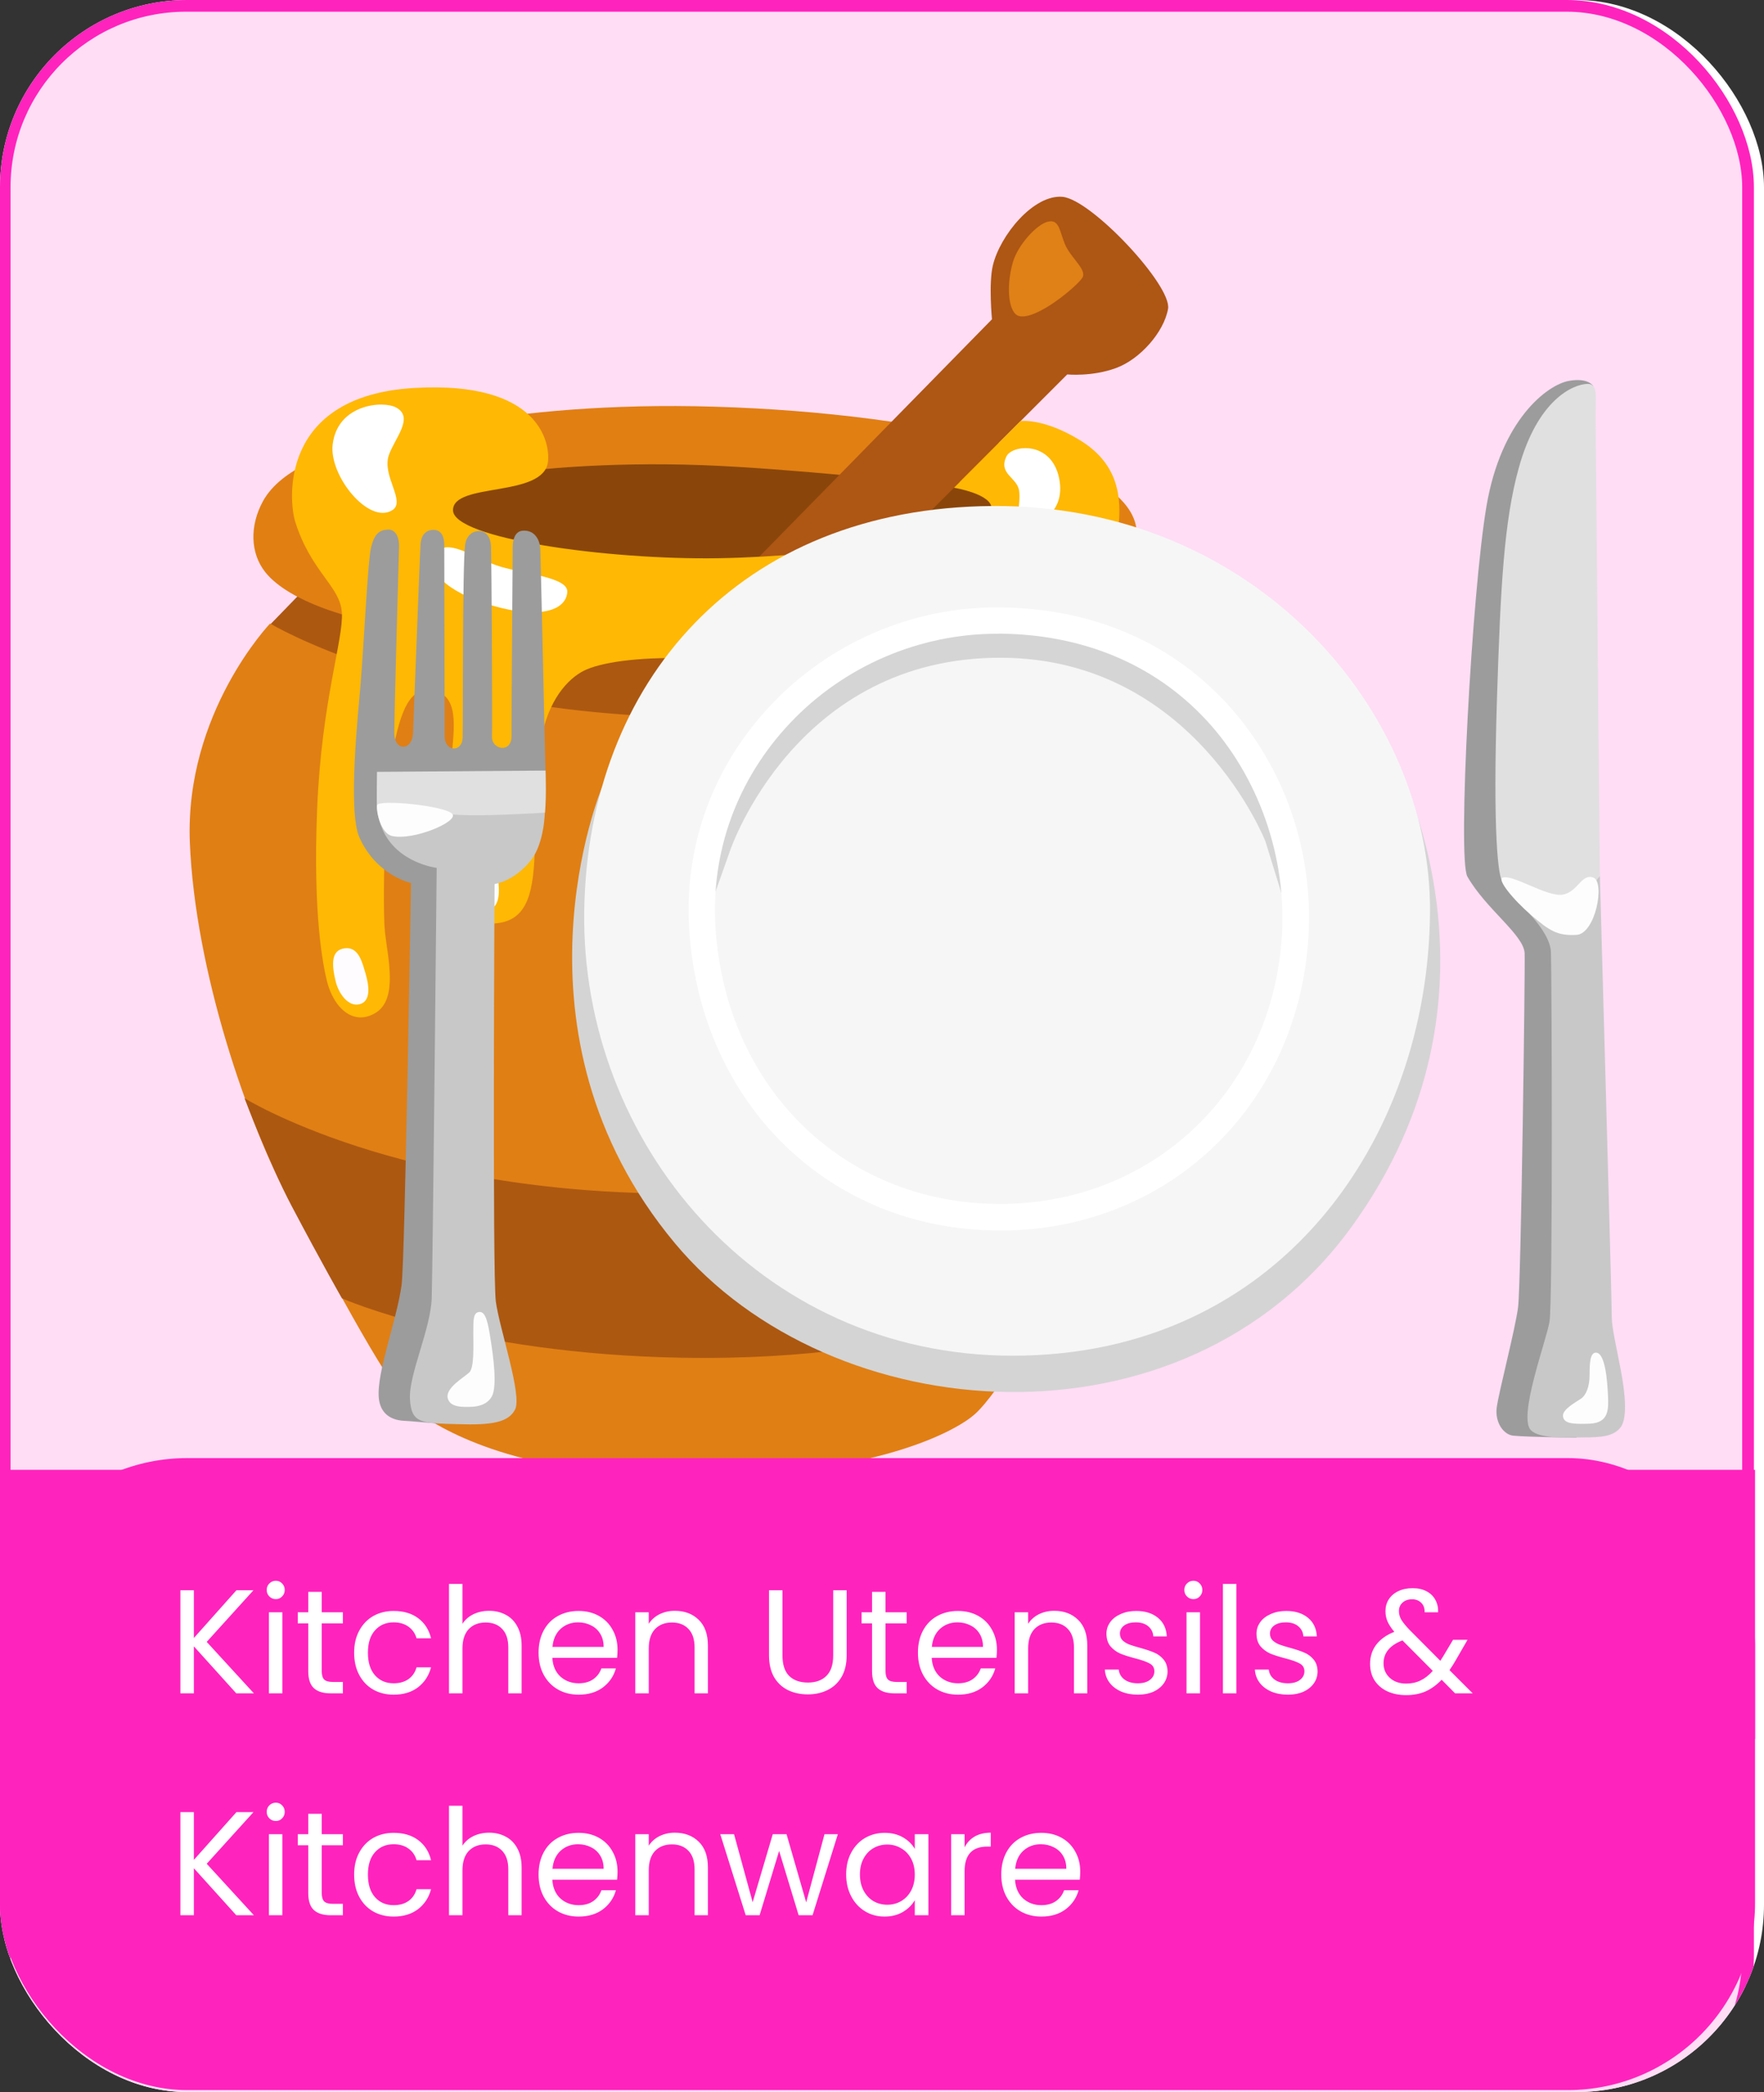 <svg width="167" height="198" viewBox="0 0 167 198" fill="none" xmlns="http://www.w3.org/2000/svg">
<rect x="0" y="0" width="167" height="198" fill="#333333" stroke="none"/>
<g clip-path="url(#clip0_3804_339)">
<rect width="167" height="198" rx="17.72" fill="white"/>
<rect x="0.444" y="0.554" width="165.046" height="201.6" rx="17.169" fill="#FFDDF5" stroke="#FF23BD" stroke-width="1.108"/>
<path d="M29.32 55.252L25.369 59.323L49.929 82.332C49.929 82.332 106.014 69.512 106.014 69.028C106.014 68.545 106.256 59.918 106.256 59.918C106.256 59.918 105.51 58.93 105.017 58.406C104.523 57.882 101.902 55.544 101.902 55.544L29.32 55.252Z" fill="#AC5811"/>
<path d="M40.565 44.578L41.946 52.591L84.486 57.096L99.25 46.584L73.229 41.827L40.565 44.578Z" fill="#8A460A"/>
<path d="M33.916 58.558C33.916 58.558 27.497 57.157 25.108 54.144C23.697 52.36 23.616 49.78 24.896 47.432C26.65 44.237 31.558 42.735 33.755 42.282C35.952 41.828 47.461 37.888 67.688 38.492C87.915 39.097 107.991 43.572 107.608 50.687C107.225 57.802 98.971 57.731 98.971 57.731L97.761 45.537L86.756 45.658C86.756 45.658 74.733 44.338 66.559 44.025C57.015 43.672 50.112 44.549 50.112 44.549L36.779 46.898L33.916 58.558Z" fill="#E17F13"/>
<path d="M71.185 53.397C71.487 53.095 93.911 30.218 93.911 30.218C93.911 30.218 93.588 26.842 93.991 25.138C94.677 22.256 97.851 18.396 100.582 18.628C103.314 18.86 110.963 27.033 110.58 29.23C110.197 31.427 107.929 34.007 105.652 34.834C103.384 35.67 101.036 35.438 101.036 35.438L82.089 54.385L71.185 53.397Z" fill="#AE5614"/>
<path d="M96.489 29.916C98.172 30.309 102.022 27.034 102.475 26.278C102.929 25.522 101.336 24.383 100.812 23.093C100.288 21.803 100.278 20.745 99.22 20.977C98.162 21.208 96.348 23.194 95.884 24.837C95.199 27.265 95.501 29.694 96.489 29.916Z" fill="#DF8116"/>
<path d="M25.571 59.011C25.571 59.011 17.488 67.467 17.972 79.712C18.466 91.957 23.485 106.419 27.526 113.887C31.567 121.355 37.201 132.138 39.408 133.61C41.615 135.081 48.166 139.465 63.535 139.737C81.696 140.06 90.192 135.696 92.268 133.861C94.354 132.027 99.544 124.186 104.321 111.931C109.098 99.677 112.525 89.024 112.404 77.636C112.283 66.247 106.226 59.938 106.226 59.938C106.226 59.938 90.907 68.535 65.067 67.92C39.227 67.305 25.571 59.011 25.571 59.011Z" fill="#E07F14"/>
<path d="M64.539 128.5C88.424 128.923 99.903 122.12 99.903 122.12C99.903 122.12 102.272 116.96 103.693 113.574C105.164 110.037 107.119 104.494 107.119 104.494C107.119 104.494 97.837 112.818 64.499 112.959C37.772 113.07 23.148 103.939 23.148 103.939C23.148 103.939 25.547 110.228 27.603 114.128C30.506 119.631 32.37 122.876 32.37 122.876C32.37 122.876 44.202 128.147 64.539 128.5Z" fill="#AC5811"/>
<path d="M51.877 43.713C52.088 41.969 51.141 36.023 39.219 36.718C26.379 37.464 27.336 47.462 27.951 49.387C29.453 54.144 32.204 55.474 32.365 57.973C32.537 60.472 30.451 66.308 30.027 76.487C29.604 86.666 30.602 91.412 30.944 92.823C31.589 95.464 33.524 97.157 35.611 95.827C37.697 94.496 36.699 90.576 36.447 88.238C36.195 85.9 36.397 75.297 37.153 71.296C37.898 67.295 38.815 64.725 41.234 65.401C43.653 66.076 42.877 69.482 42.706 72.314C42.534 75.146 42.454 80.568 42.786 83.239C43.119 85.91 44.52 87.532 46.767 87.401C49.78 87.23 50.456 84.821 50.617 80.82C50.788 76.819 50.536 74.068 51.202 70.147C51.867 66.227 53.782 64.232 55.283 63.476C56.785 62.73 60.201 62.145 65.371 62.307C70.541 62.468 74.623 62.811 76.205 65.058C77.787 67.305 78.291 72.728 81.204 74.894C84.127 77.061 87.453 74.894 88.541 77.232C89.629 79.571 90.294 85.073 90.375 91.493C90.456 97.913 89.71 106.247 89.206 109.835C88.702 113.423 87.473 118.502 89.125 121.092C90.405 123.088 93.207 122.675 94.457 120.175C95.707 117.676 96.462 112.173 97.037 105.834C97.621 99.495 97.873 79.49 98.125 77.071C98.377 74.652 100.161 69.2 102.711 61.228C105.482 52.551 108.637 45.557 102.197 41.636C98.76 39.54 96.614 39.853 96.614 39.853L90.315 46.162C90.315 46.162 93.903 46.746 93.872 48.127C93.832 50.525 78.533 52.662 68.022 52.833C57.51 53.005 42.887 50.959 42.887 48.288C42.887 45.617 51.453 47.129 51.877 43.713Z" fill="#FFB803"/>
<path d="M95.278 43.199C94.492 44.852 96.266 45.174 96.478 46.414C96.679 47.654 95.984 49.589 96.81 49.79C97.636 49.992 101.013 48.843 100.267 45.255C99.521 41.667 95.792 42.1 95.278 43.199ZM80.564 63.133C79.526 63.385 79.566 66.58 81.018 69.483C82.62 72.698 85.26 72.738 85.875 71.67C86.49 70.601 84.807 69.483 83.688 67.507C82.046 64.575 81.592 62.892 80.564 63.133ZM41.139 52.501C40.332 53.841 42.045 55.998 46.621 57.318C51.197 58.639 53.585 57.732 53.706 56.038C53.807 54.658 49.876 54.345 47.447 53.65C45.008 52.955 42.247 50.647 41.139 52.501ZM37.51 38.573C36.271 37.888 31.947 38.24 31.494 42.07C31.141 45.033 34.92 49.679 37.138 48.288C38.458 47.462 36.15 45.074 36.805 43.098C37.339 41.516 39.244 39.52 37.51 38.573Z" fill="white"/>
<path d="M44.678 80.055C43.378 80.287 43.549 82.978 43.841 83.955C44.133 84.933 44.758 86.505 46.29 86.112C47.459 85.81 47.308 83.885 47.056 82.756C46.794 81.617 46.129 79.793 44.678 80.055ZM32.634 89.75C31.344 89.921 31.385 91.232 31.768 92.844C32.04 94.003 32.957 95.333 34.055 95.041C35.154 94.749 34.932 93.247 34.61 92.149C34.317 91.191 33.985 89.569 32.634 89.75Z" fill="#FFFCFF"/>
<path d="M91.246 113.704C89.876 113.775 89.977 115.518 89.926 117.242C89.876 118.965 89.846 120.225 91.095 120.225C92.355 120.225 92.294 117.937 92.325 116.879C92.355 115.821 92.708 113.634 91.246 113.704Z" fill="white"/>
<path d="M150.819 36.53C150.819 36.53 150.379 35.72 148.529 36.05C146.489 36.41 142.119 39.72 140.729 47.89C139.339 56.06 137.969 81.31 138.919 82.96C140.669 86.03 144.259 88.48 144.339 90.21C144.399 91.51 143.999 121.57 143.719 123.72C143.439 125.86 141.899 131.71 141.699 133.2C141.509 134.66 142.369 135.8 143.279 135.88C144.769 136.02 149.249 136.06 149.249 136.06L150.819 36.53ZM51.639 72.95C51.639 72.95 51.189 52.86 51.149 51.92C51.109 51.15 50.649 50.12 49.459 50.23C48.769 50.3 48.539 51.05 48.539 51.76C48.539 52.99 48.409 68.49 48.429 69.65C48.449 71.33 46.539 70.96 46.579 69.73C46.619 68.5 46.539 52.71 46.479 51.64C46.429 50.83 46.019 50.26 45.349 50.26C44.689 50.26 44.139 50.73 44.029 51.6C43.779 53.45 43.839 68.72 43.799 69.84C43.749 71.22 42.099 71.17 42.099 69.69C42.099 68.21 42.059 52.78 42.059 51.55C42.059 50.9 41.849 50.11 40.969 50.15C40.119 50.19 39.859 50.91 39.819 51.45C39.739 52.6 39.149 68.42 39.099 69.45C38.999 71.07 37.329 71.13 37.329 69.37C37.329 67.6 37.739 52.96 37.779 51.73C37.809 50.96 37.509 50.08 36.709 50.12C35.909 50.16 35.449 50.54 35.139 51.77C34.819 53.06 34.479 60.54 34.129 64.86C33.949 67.12 32.889 76.74 34.029 79.27C35.679 82.91 38.909 83.57 38.909 83.57C38.909 83.57 38.339 119.27 38.019 121.61C37.559 124.99 35.659 129.81 35.859 132.27C35.969 133.63 36.829 134.4 38.249 134.47C39.669 134.54 42.509 134.91 43.309 134.69C43.659 134.6 43.799 112.5 43.799 112.5L44.149 77.78L51.639 72.95Z" fill="#9C9C9C"/>
<path d="M36.121 75.029L51.581 76.879C51.581 76.879 51.541 79.789 50.271 81.409C48.671 83.439 46.821 83.669 46.821 83.669C46.821 83.669 46.611 120.599 46.941 123.179C47.281 125.749 49.461 132.059 48.761 133.409C48.141 134.599 46.631 134.899 43.361 134.789C39.921 134.679 38.941 134.759 38.811 132.429C38.681 130.099 40.771 125.819 40.871 122.849C40.971 119.879 41.341 82.139 41.341 82.139C41.341 82.139 37.601 81.699 36.211 78.499C35.141 75.999 36.121 75.029 36.121 75.029ZM148.421 86.199L143.391 85.109C143.391 85.109 146.771 87.949 146.831 90.139C146.901 92.329 147.021 123.249 146.691 125.109C146.361 126.969 143.711 134.069 144.921 135.349C145.751 136.219 148.481 136.039 150.001 136.039C151.521 136.039 152.781 135.969 153.451 135.049C154.111 134.119 153.811 131.639 153.461 129.779C153.061 127.619 152.591 125.669 152.591 124.719C152.591 122.999 151.461 82.899 151.461 82.899L148.421 86.199Z" fill="#C8C8C8"/>
<path d="M150.29 36.331C148.9 36.371 145.56 37.841 143.78 44.301C142.39 49.341 142.06 55.391 141.72 66.121C141.31 79.031 141.85 83.091 142.25 83.421C142.65 83.751 148.88 86.341 148.88 86.341L151.46 82.891C151.46 82.891 151.06 41.071 151.06 39.351C151.06 37.631 151.31 36.301 150.29 36.331ZM35.69 73.051C35.69 73.051 35.65 76.031 35.69 76.311C35.73 76.591 42.03 77.121 44.51 77.161C46.99 77.201 51.6 76.911 51.6 76.911C51.6 76.911 51.68 75.911 51.68 74.761C51.68 73.761 51.65 72.931 51.65 72.931L35.69 73.051Z" fill="#E0E0E0"/>
<path d="M37.109 79.121C39.109 79.591 43.459 77.751 42.819 77.031C42.129 76.251 35.769 75.621 35.689 76.221C35.609 76.811 36.049 78.871 37.109 79.121ZM46.569 132.151C47.089 131.191 46.689 128.301 46.449 126.781C46.209 125.261 45.999 124.081 45.349 124.171C44.809 124.251 44.809 124.851 44.809 126.121C44.809 127.381 44.909 129.431 44.429 129.891C43.949 130.351 42.199 131.331 42.379 132.281C42.559 133.221 43.799 133.181 44.709 133.141C45.279 133.111 46.149 132.931 46.569 132.151ZM151.119 128.021C150.529 127.981 150.489 129.021 150.489 130.131C150.489 131.231 150.159 132.051 149.669 132.381C149.179 132.711 147.889 133.401 147.969 134.041C148.049 134.671 148.689 134.821 150.509 134.741C152.329 134.661 152.289 133.371 152.229 132.061C152.169 130.751 151.979 128.081 151.119 128.021ZM142.239 83.071C141.749 83.281 143.249 85.141 144.949 86.601C146.709 88.111 147.449 88.581 149.249 88.481C151.049 88.381 151.969 83.491 150.849 83.061C149.719 82.631 149.399 84.421 147.939 84.671C146.489 84.931 143.139 82.681 142.239 83.071Z" fill="#FDFDFD"/>
<path d="M56.991 74.519L132.061 72.019C132.061 72.019 144.091 94.04 127.861 116.24C112.011 137.93 78.701 135.43 63.881 117.65C47.271 97.71 56.991 74.519 56.991 74.519Z" fill="#D4D4D4"/>
<path d="M93.95 47.89C69.99 48.06 55.66 64.5 55.31 86.18C54.96 108.04 71.74 128.31 95.87 128.31C121.05 128.31 135.21 107.86 135.38 86.35C135.54 67.28 118.77 47.71 93.95 47.89Z" fill="#F6F6F6"/>
<path d="M66.867 86.841L69.117 80.51C69.117 80.51 75.287 62.151 94.837 62.251C113.057 62.35 119.807 79.65 119.807 79.65L121.877 86.361L122.977 82.581L120.377 73.561L111.577 63.331L96.747 58.73L84.367 60.471L74.237 66.9L67.487 77.341L66.867 86.841Z" fill="#D5D5D5"/>
<path d="M94.66 116.46C78.65 116.46 66.34 104.6 65.25 88.01C64.73 80.1 67.48 72.53 73 66.71C78.61 60.77 86.49 57.4 94.66 57.49C103.25 57.57 110.63 60.67 116.02 66.45C121.52 72.35 124.38 80.47 123.87 88.71C122.9 104.45 110.92 116.11 95.38 116.46C95.13 116.45 94.89 116.46 94.66 116.46ZM94.39 59.98C87.02 59.98 79.89 63.05 74.81 68.42C69.78 73.74 67.27 80.64 67.74 87.84C68.75 103.29 80.32 114.26 95.31 113.94C109.52 113.63 120.47 102.95 121.36 88.54C121.82 81.09 119.13 73.46 114.18 68.13C109.27 62.86 102.51 60.04 94.63 59.97C94.55 59.98 94.47 59.98 94.39 59.98Z" fill="white"/>
<rect y="138" width="166.154" height="59.815" rx="17.723" fill="#FF23BD"/>
<rect y="139.108" width="166.154" height="25.477" fill="#FF23BD"/>
<path d="M22.37 160.266L18.352 155.814V160.266H17.078V150.508H18.352V155.03L22.384 150.508H23.994L19.57 155.394L24.036 160.266H22.37ZM26.117 151.348C25.874 151.348 25.669 151.264 25.501 151.096C25.333 150.928 25.249 150.723 25.249 150.48C25.249 150.238 25.333 150.032 25.501 149.864C25.669 149.696 25.874 149.612 26.117 149.612C26.35 149.612 26.546 149.696 26.705 149.864C26.873 150.032 26.957 150.238 26.957 150.48C26.957 150.723 26.873 150.928 26.705 151.096C26.546 151.264 26.35 151.348 26.117 151.348ZM26.733 152.594V160.266H25.459V152.594H26.733ZM30.458 153.644V158.166C30.458 158.54 30.538 158.806 30.696 158.964C30.855 159.114 31.13 159.188 31.522 159.188H32.46V160.266H31.312C30.603 160.266 30.071 160.103 29.716 159.776C29.361 159.45 29.184 158.913 29.184 158.166V153.644H28.19V152.594H29.184V150.662H30.458V152.594H32.46V153.644H30.458ZM33.528 156.416C33.528 155.623 33.686 154.932 34.004 154.344C34.321 153.747 34.76 153.285 35.32 152.958C35.889 152.632 36.538 152.468 37.266 152.468C38.208 152.468 38.983 152.697 39.59 153.154C40.206 153.612 40.612 154.246 40.808 155.058H39.436C39.305 154.592 39.048 154.223 38.666 153.952C38.292 153.682 37.826 153.546 37.266 153.546C36.538 153.546 35.95 153.798 35.502 154.302C35.054 154.797 34.83 155.502 34.83 156.416C34.83 157.34 35.054 158.054 35.502 158.558C35.95 159.062 36.538 159.314 37.266 159.314C37.826 159.314 38.292 159.184 38.666 158.922C39.039 158.661 39.296 158.288 39.436 157.802H40.808C40.602 158.586 40.192 159.216 39.576 159.692C38.96 160.159 38.19 160.392 37.266 160.392C36.538 160.392 35.889 160.229 35.32 159.902C34.76 159.576 34.321 159.114 34.004 158.516C33.686 157.919 33.528 157.219 33.528 156.416ZM46.316 152.454C46.894 152.454 47.417 152.58 47.884 152.832C48.35 153.075 48.714 153.444 48.976 153.938C49.246 154.433 49.382 155.035 49.382 155.744V160.266H48.122V155.926C48.122 155.161 47.93 154.578 47.548 154.176C47.165 153.766 46.642 153.56 45.98 153.56C45.308 153.56 44.771 153.77 44.37 154.19C43.978 154.61 43.782 155.222 43.782 156.024V160.266H42.508V149.906H43.782V153.686C44.034 153.294 44.379 152.991 44.818 152.776C45.266 152.562 45.765 152.454 46.316 152.454ZM58.463 156.136C58.463 156.379 58.449 156.636 58.421 156.906H52.289C52.335 157.662 52.592 158.255 53.059 158.684C53.535 159.104 54.109 159.314 54.781 159.314C55.331 159.314 55.789 159.188 56.153 158.936C56.526 158.675 56.787 158.33 56.937 157.9H58.309C58.103 158.638 57.693 159.24 57.077 159.706C56.461 160.164 55.695 160.392 54.781 160.392C54.053 160.392 53.399 160.229 52.821 159.902C52.251 159.576 51.803 159.114 51.477 158.516C51.15 157.91 50.987 157.21 50.987 156.416C50.987 155.623 51.145 154.928 51.463 154.33C51.78 153.733 52.223 153.276 52.793 152.958C53.371 152.632 54.034 152.468 54.781 152.468C55.509 152.468 56.153 152.627 56.713 152.944C57.273 153.262 57.702 153.7 58.001 154.26C58.309 154.811 58.463 155.436 58.463 156.136ZM57.147 155.87C57.147 155.385 57.039 154.97 56.825 154.624C56.61 154.27 56.316 154.004 55.943 153.826C55.579 153.64 55.173 153.546 54.725 153.546C54.081 153.546 53.53 153.752 53.073 154.162C52.625 154.573 52.368 155.142 52.303 155.87H57.147ZM63.882 152.454C64.816 152.454 65.572 152.739 66.15 153.308C66.729 153.868 67.018 154.68 67.018 155.744V160.266H65.758V155.926C65.758 155.161 65.567 154.578 65.184 154.176C64.802 153.766 64.279 153.56 63.616 153.56C62.944 153.56 62.408 153.77 62.006 154.19C61.614 154.61 61.418 155.222 61.418 156.024V160.266H60.144V152.594H61.418V153.686C61.67 153.294 62.011 152.991 62.44 152.776C62.879 152.562 63.36 152.454 63.882 152.454ZM74.078 150.508V156.682C74.078 157.55 74.288 158.194 74.708 158.614C75.137 159.034 75.73 159.244 76.486 159.244C77.233 159.244 77.816 159.034 78.236 158.614C78.665 158.194 78.88 157.55 78.88 156.682V150.508H80.154V156.668C80.154 157.48 79.991 158.166 79.664 158.726C79.337 159.277 78.894 159.688 78.334 159.958C77.783 160.229 77.163 160.364 76.472 160.364C75.781 160.364 75.156 160.229 74.596 159.958C74.045 159.688 73.607 159.277 73.28 158.726C72.963 158.166 72.804 157.48 72.804 156.668V150.508H74.078ZM83.833 153.644V158.166C83.833 158.54 83.912 158.806 84.071 158.964C84.23 159.114 84.505 159.188 84.897 159.188H85.835V160.266H84.687C83.978 160.266 83.446 160.103 83.091 159.776C82.737 159.45 82.559 158.913 82.559 158.166V153.644H81.565V152.594H82.559V150.662H83.833V152.594H85.835V153.644H83.833ZM94.379 156.136C94.379 156.379 94.365 156.636 94.337 156.906H88.205C88.251 157.662 88.508 158.255 88.975 158.684C89.451 159.104 90.025 159.314 90.697 159.314C91.247 159.314 91.705 159.188 92.069 158.936C92.442 158.675 92.703 158.33 92.853 157.9H94.225C94.019 158.638 93.609 159.24 92.993 159.706C92.377 160.164 91.611 160.392 90.697 160.392C89.969 160.392 89.315 160.229 88.737 159.902C88.167 159.576 87.719 159.114 87.393 158.516C87.066 157.91 86.903 157.21 86.903 156.416C86.903 155.623 87.061 154.928 87.379 154.33C87.696 153.733 88.139 153.276 88.709 152.958C89.287 152.632 89.95 152.468 90.697 152.468C91.425 152.468 92.069 152.627 92.629 152.944C93.189 153.262 93.618 153.7 93.917 154.26C94.225 154.811 94.379 155.436 94.379 156.136ZM93.063 155.87C93.063 155.385 92.955 154.97 92.741 154.624C92.526 154.27 92.232 154.004 91.859 153.826C91.495 153.64 91.089 153.546 90.641 153.546C89.997 153.546 89.446 153.752 88.989 154.162C88.541 154.573 88.284 155.142 88.219 155.87H93.063ZM99.798 152.454C100.732 152.454 101.488 152.739 102.066 153.308C102.645 153.868 102.934 154.68 102.934 155.744V160.266H101.674V155.926C101.674 155.161 101.483 154.578 101.1 154.176C100.718 153.766 100.195 153.56 99.532 153.56C98.86 153.56 98.324 153.77 97.922 154.19C97.53 154.61 97.334 155.222 97.334 156.024V160.266H96.06V152.594H97.334V153.686C97.586 153.294 97.927 152.991 98.356 152.776C98.795 152.562 99.276 152.454 99.798 152.454ZM107.732 160.392C107.144 160.392 106.616 160.294 106.15 160.098C105.683 159.893 105.314 159.613 105.044 159.258C104.773 158.894 104.624 158.479 104.596 158.012H105.912C105.949 158.395 106.126 158.708 106.444 158.95C106.77 159.193 107.195 159.314 107.718 159.314C108.203 159.314 108.586 159.207 108.866 158.992C109.146 158.778 109.286 158.507 109.286 158.18C109.286 157.844 109.136 157.597 108.838 157.438C108.539 157.27 108.077 157.107 107.452 156.948C106.882 156.799 106.416 156.65 106.052 156.5C105.697 156.342 105.389 156.113 105.128 155.814C104.876 155.506 104.75 155.105 104.75 154.61C104.75 154.218 104.866 153.859 105.1 153.532C105.333 153.206 105.664 152.949 106.094 152.762C106.523 152.566 107.013 152.468 107.564 152.468C108.413 152.468 109.099 152.683 109.622 153.112C110.144 153.542 110.424 154.13 110.462 154.876H109.188C109.16 154.475 108.996 154.153 108.698 153.91C108.408 153.668 108.016 153.546 107.522 153.546C107.064 153.546 106.7 153.644 106.43 153.84C106.159 154.036 106.024 154.293 106.024 154.61C106.024 154.862 106.103 155.072 106.262 155.24C106.43 155.399 106.635 155.53 106.878 155.632C107.13 155.726 107.475 155.833 107.914 155.954C108.464 156.104 108.912 156.253 109.258 156.402C109.603 156.542 109.897 156.757 110.14 157.046C110.392 157.336 110.522 157.714 110.532 158.18C110.532 158.6 110.415 158.978 110.182 159.314C109.948 159.65 109.617 159.916 109.188 160.112C108.768 160.299 108.282 160.392 107.732 160.392ZM112.988 151.348C112.745 151.348 112.54 151.264 112.372 151.096C112.204 150.928 112.12 150.723 112.12 150.48C112.12 150.238 112.204 150.032 112.372 149.864C112.54 149.696 112.745 149.612 112.988 149.612C113.221 149.612 113.417 149.696 113.576 149.864C113.744 150.032 113.828 150.238 113.828 150.48C113.828 150.723 113.744 150.928 113.576 151.096C113.417 151.264 113.221 151.348 112.988 151.348ZM113.604 152.594V160.266H112.33V152.594H113.604ZM117.049 149.906V160.266H115.775V149.906H117.049ZM121.937 160.392C121.349 160.392 120.821 160.294 120.355 160.098C119.888 159.893 119.519 159.613 119.249 159.258C118.978 158.894 118.829 158.479 118.801 158.012H120.117C120.154 158.395 120.331 158.708 120.649 158.95C120.975 159.193 121.4 159.314 121.923 159.314C122.408 159.314 122.791 159.207 123.071 158.992C123.351 158.778 123.491 158.507 123.491 158.18C123.491 157.844 123.341 157.597 123.043 157.438C122.744 157.27 122.282 157.107 121.657 156.948C121.087 156.799 120.621 156.65 120.257 156.5C119.902 156.342 119.594 156.113 119.333 155.814C119.081 155.506 118.955 155.105 118.955 154.61C118.955 154.218 119.071 153.859 119.305 153.532C119.538 153.206 119.869 152.949 120.299 152.762C120.728 152.566 121.218 152.468 121.769 152.468C122.618 152.468 123.304 152.683 123.827 153.112C124.349 153.542 124.629 154.13 124.667 154.876H123.393C123.365 154.475 123.201 154.153 122.903 153.91C122.613 153.668 122.221 153.546 121.727 153.546C121.269 153.546 120.905 153.644 120.635 153.84C120.364 154.036 120.229 154.293 120.229 154.61C120.229 154.862 120.308 155.072 120.467 155.24C120.635 155.399 120.84 155.53 121.083 155.632C121.335 155.726 121.68 155.833 122.119 155.954C122.669 156.104 123.117 156.253 123.463 156.402C123.808 156.542 124.102 156.757 124.345 157.046C124.597 157.336 124.727 157.714 124.737 158.18C124.737 158.6 124.62 158.978 124.387 159.314C124.153 159.65 123.822 159.916 123.393 160.112C122.973 160.299 122.487 160.392 121.937 160.392ZM137.757 160.266L136.483 158.978C136.007 159.473 135.499 159.842 134.957 160.084C134.416 160.318 133.805 160.434 133.123 160.434C132.451 160.434 131.854 160.313 131.331 160.07C130.818 159.828 130.417 159.482 130.127 159.034C129.847 158.586 129.707 158.064 129.707 157.466C129.707 156.785 129.899 156.188 130.281 155.674C130.673 155.152 131.247 154.741 132.003 154.442C131.705 154.088 131.49 153.761 131.359 153.462C131.229 153.164 131.163 152.837 131.163 152.482C131.163 152.072 131.266 151.703 131.471 151.376C131.686 151.04 131.989 150.779 132.381 150.592C132.773 150.406 133.226 150.312 133.739 150.312C134.243 150.312 134.682 150.41 135.055 150.606C135.429 150.802 135.709 151.078 135.895 151.432C136.082 151.778 136.166 152.165 136.147 152.594H134.873C134.883 152.212 134.775 151.913 134.551 151.698C134.327 151.474 134.038 151.362 133.683 151.362C133.31 151.362 133.007 151.47 132.773 151.684C132.549 151.89 132.437 152.156 132.437 152.482C132.437 152.762 132.512 153.033 132.661 153.294C132.82 153.556 133.081 153.878 133.445 154.26L136.357 157.186L136.609 156.794L137.561 155.198H138.933L137.785 157.186C137.627 157.466 137.44 157.76 137.225 158.068L139.423 160.266H137.757ZM133.123 159.342C133.627 159.342 134.08 159.244 134.481 159.048C134.892 158.852 135.279 158.549 135.643 158.138L132.773 155.254C131.579 155.712 130.981 156.435 130.981 157.424C130.981 157.975 131.177 158.432 131.569 158.796C131.971 159.16 132.489 159.342 133.123 159.342ZM22.37 181.266L18.352 176.814V181.266H17.078V171.508H18.352V176.03L22.384 171.508H23.994L19.57 176.394L24.036 181.266H22.37ZM26.117 172.348C25.874 172.348 25.669 172.264 25.501 172.096C25.333 171.928 25.249 171.723 25.249 171.48C25.249 171.238 25.333 171.032 25.501 170.864C25.669 170.696 25.874 170.612 26.117 170.612C26.35 170.612 26.546 170.696 26.705 170.864C26.873 171.032 26.957 171.238 26.957 171.48C26.957 171.723 26.873 171.928 26.705 172.096C26.546 172.264 26.35 172.348 26.117 172.348ZM26.733 173.594V181.266H25.459V173.594H26.733ZM30.458 174.644V179.166C30.458 179.54 30.538 179.806 30.696 179.964C30.855 180.114 31.13 180.188 31.522 180.188H32.46V181.266H31.312C30.603 181.266 30.071 181.103 29.716 180.776C29.361 180.45 29.184 179.913 29.184 179.166V174.644H28.19V173.594H29.184V171.662H30.458V173.594H32.46V174.644H30.458ZM33.528 177.416C33.528 176.623 33.686 175.932 34.004 175.344C34.321 174.747 34.76 174.285 35.32 173.958C35.889 173.632 36.538 173.468 37.266 173.468C38.208 173.468 38.983 173.697 39.59 174.154C40.206 174.612 40.612 175.246 40.808 176.058H39.436C39.305 175.592 39.048 175.223 38.666 174.952C38.292 174.682 37.826 174.546 37.266 174.546C36.538 174.546 35.95 174.798 35.502 175.302C35.054 175.797 34.83 176.502 34.83 177.416C34.83 178.34 35.054 179.054 35.502 179.558C35.95 180.062 36.538 180.314 37.266 180.314C37.826 180.314 38.292 180.184 38.666 179.922C39.039 179.661 39.296 179.288 39.436 178.802H40.808C40.602 179.586 40.192 180.216 39.576 180.692C38.96 181.159 38.19 181.392 37.266 181.392C36.538 181.392 35.889 181.229 35.32 180.902C34.76 180.576 34.321 180.114 34.004 179.516C33.686 178.919 33.528 178.219 33.528 177.416ZM46.316 173.454C46.894 173.454 47.417 173.58 47.884 173.832C48.35 174.075 48.714 174.444 48.976 174.938C49.246 175.433 49.382 176.035 49.382 176.744V181.266H48.122V176.926C48.122 176.161 47.93 175.578 47.548 175.176C47.165 174.766 46.642 174.56 45.98 174.56C45.308 174.56 44.771 174.77 44.37 175.19C43.978 175.61 43.782 176.222 43.782 177.024V181.266H42.508V170.906H43.782V174.686C44.034 174.294 44.379 173.991 44.818 173.776C45.266 173.562 45.765 173.454 46.316 173.454ZM58.463 177.136C58.463 177.379 58.449 177.636 58.421 177.906H52.289C52.335 178.662 52.592 179.255 53.059 179.684C53.535 180.104 54.109 180.314 54.781 180.314C55.331 180.314 55.789 180.188 56.153 179.936C56.526 179.675 56.787 179.33 56.937 178.9H58.309C58.103 179.638 57.693 180.24 57.077 180.706C56.461 181.164 55.695 181.392 54.781 181.392C54.053 181.392 53.399 181.229 52.821 180.902C52.251 180.576 51.803 180.114 51.477 179.516C51.15 178.91 50.987 178.21 50.987 177.416C50.987 176.623 51.145 175.928 51.463 175.33C51.78 174.733 52.223 174.276 52.793 173.958C53.371 173.632 54.034 173.468 54.781 173.468C55.509 173.468 56.153 173.627 56.713 173.944C57.273 174.262 57.702 174.7 58.001 175.26C58.309 175.811 58.463 176.436 58.463 177.136ZM57.147 176.87C57.147 176.385 57.039 175.97 56.825 175.624C56.61 175.27 56.316 175.004 55.943 174.826C55.579 174.64 55.173 174.546 54.725 174.546C54.081 174.546 53.53 174.752 53.073 175.162C52.625 175.573 52.368 176.142 52.303 176.87H57.147ZM63.882 173.454C64.816 173.454 65.572 173.739 66.15 174.308C66.729 174.868 67.018 175.68 67.018 176.744V181.266H65.758V176.926C65.758 176.161 65.567 175.578 65.184 175.176C64.802 174.766 64.279 174.56 63.616 174.56C62.944 174.56 62.408 174.77 62.006 175.19C61.614 175.61 61.418 176.222 61.418 177.024V181.266H60.144V173.594H61.418V174.686C61.67 174.294 62.011 173.991 62.44 173.776C62.879 173.562 63.36 173.454 63.882 173.454ZM79.32 173.594L76.925 181.266H75.609L73.761 175.176L71.913 181.266H70.597L68.189 173.594H69.492L71.255 180.034L73.159 173.594H74.462L76.323 180.048L78.059 173.594H79.32ZM80.108 177.402C80.108 176.618 80.266 175.932 80.584 175.344C80.901 174.747 81.335 174.285 81.886 173.958C82.446 173.632 83.067 173.468 83.748 173.468C84.42 173.468 85.003 173.613 85.498 173.902C85.993 174.192 86.361 174.556 86.604 174.994V173.594H87.892V181.266H86.604V179.838C86.352 180.286 85.974 180.66 85.47 180.958C84.975 181.248 84.397 181.392 83.734 181.392C83.052 181.392 82.436 181.224 81.886 180.888C81.335 180.552 80.901 180.081 80.584 179.474C80.266 178.868 80.108 178.177 80.108 177.402ZM86.604 177.416C86.604 176.838 86.487 176.334 86.254 175.904C86.02 175.475 85.703 175.148 85.302 174.924C84.91 174.691 84.476 174.574 84 174.574C83.524 174.574 83.09 174.686 82.698 174.91C82.306 175.134 81.993 175.461 81.76 175.89C81.526 176.32 81.41 176.824 81.41 177.402C81.41 177.99 81.526 178.504 81.76 178.942C81.993 179.372 82.306 179.703 82.698 179.936C83.09 180.16 83.524 180.272 84 180.272C84.476 180.272 84.91 180.16 85.302 179.936C85.703 179.703 86.02 179.372 86.254 178.942C86.487 178.504 86.604 177.995 86.604 177.416ZM91.319 174.84C91.543 174.402 91.86 174.061 92.271 173.818C92.691 173.576 93.2 173.454 93.797 173.454V174.77H93.461C92.033 174.77 91.319 175.545 91.319 177.094V181.266H90.045V173.594H91.319V174.84ZM102.267 177.136C102.267 177.379 102.253 177.636 102.225 177.906H96.094C96.14 178.662 96.397 179.255 96.864 179.684C97.34 180.104 97.913 180.314 98.585 180.314C99.136 180.314 99.594 180.188 99.957 179.936C100.331 179.675 100.592 179.33 100.741 178.9H102.113C101.908 179.638 101.497 180.24 100.881 180.706C100.265 181.164 99.5 181.392 98.585 181.392C97.858 181.392 97.204 181.229 96.626 180.902C96.056 180.576 95.608 180.114 95.281 179.516C94.955 178.91 94.791 178.21 94.791 177.416C94.791 176.623 94.95 175.928 95.267 175.33C95.585 174.733 96.028 174.276 96.597 173.958C97.176 173.632 97.839 173.468 98.585 173.468C99.314 173.468 99.957 173.627 100.517 173.944C101.077 174.262 101.507 174.7 101.805 175.26C102.113 175.811 102.267 176.436 102.267 177.136ZM100.951 176.87C100.951 176.385 100.844 175.97 100.629 175.624C100.415 175.27 100.121 175.004 99.748 174.826C99.383 174.64 98.978 174.546 98.529 174.546C97.885 174.546 97.335 174.752 96.877 175.162C96.43 175.573 96.173 176.142 96.108 176.87H100.951Z" fill="white"/>
</g>
<defs>
<clipPath id="clip0_3804_339">
<rect width="167" height="198" rx="17.72" fill="white"/>
</clipPath>
</defs>
</svg>
